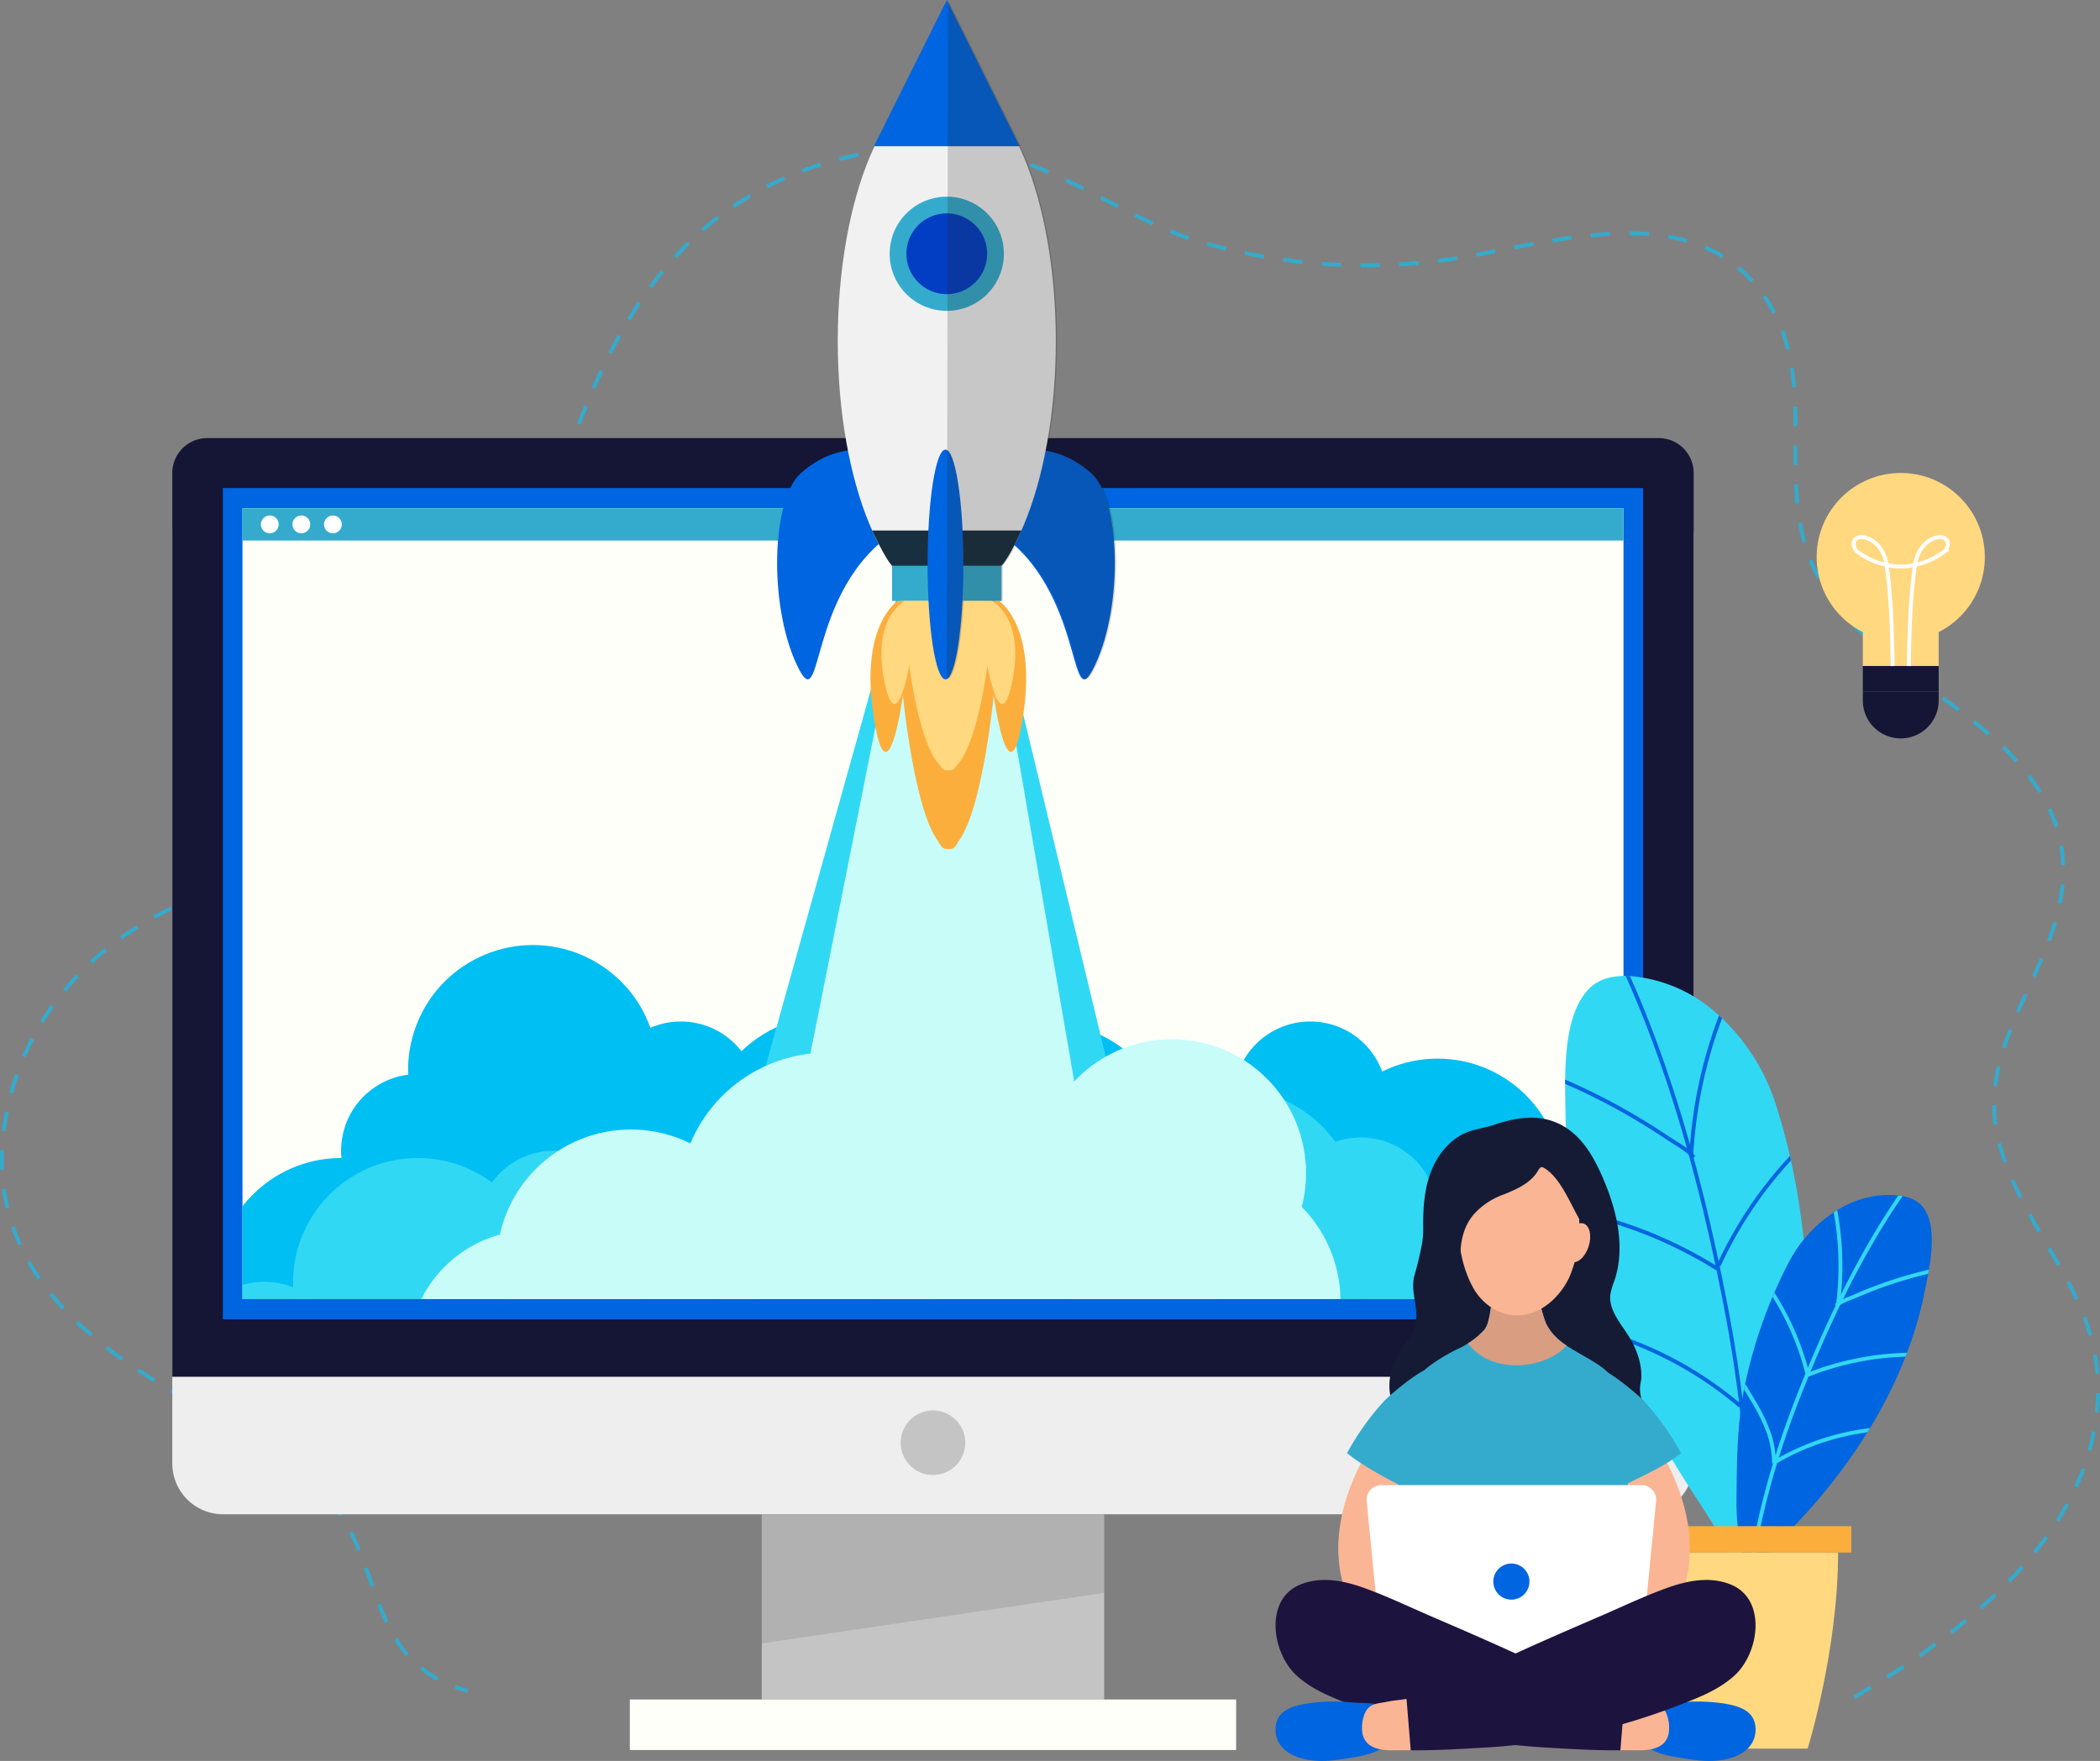 <svg xmlns="http://www.w3.org/2000/svg" xmlns:xlink="http://www.w3.org/1999/xlink" width="541.268" height="454" viewBox="0 0 541.268 454">
  <rect x="0" y="0" width="541.268" height="454" fill="#808080" stroke="none"/>
  <defs>
    <clipPath id="clip-path">
      <rect id="Rectangle_128" data-name="Rectangle 128" width="355.954" height="203.878" fill="#fffffa"/>
    </clipPath>
    <clipPath id="clip-path-2">
      <path id="Path_390" data-name="Path 390" d="M351.595,208.166a37.995,37.995,0,0,0-20.861-9.084c-3.839-.369-8.043.078-10.926,2.643-7.58,6.747-6.8,22.806-6.666,32.185.317,22.554,6.037,44.8,15.02,65.41a222.528,222.528,0,0,0,15.619,29.452c2.719,4.327,5.609,8.546,8.222,12.938,1.1,1.844,8.441,13.259,7.049,15.094,6.4-8.431,9.973-18.733,11.78-29.162,2.674-15.426,5.574-31.325,4.778-47.252-.818-16.374-3.227-32.777-8.286-48.407A52.678,52.678,0,0,0,351.595,208.166Z" transform="translate(-313.056 -198.969)" fill="#31d8f4"/>
    </clipPath>
    <clipPath id="clip-path-3">
      <path id="Path_399" data-name="Path 399" d="M365.354,235.238a25.046,25.046,0,0,1,14.608-3.413c2.535.215,5.207,1.006,6.771,3.01,4.116,5.278,1.7,15.6.5,21.667-2.884,14.591-9.235,28.339-17.508,40.638A146.913,146.913,0,0,1,356.1,314.387c-2.276,2.483-4.65,4.876-6.868,7.414-.93,1.065-7.051,7.6-6.363,8.951-3.151-6.227-4.244-13.333-4.178-20.313.1-10.321.1-20.976,2.512-31.213a123.625,123.625,0,0,1,11.122-30.41A34.738,34.738,0,0,1,365.354,235.238Z" transform="translate(-338.687 -231.74)" fill="#0065e0"/>
    </clipPath>
  </defs>
  <g id="Group_605" data-name="Group 605" transform="translate(-78.724 -52.94)">
    <path id="Path_359" data-name="Path 359" d="M556.655,474.562c27.369-16.24,59.7-40.391,62.646-74.754,2.4-28.06-17.7-42.533-25-67.057-8.431-28.311,19.184-48.484,15.955-75.965-1.451-12.352-9.84-22.825-19.3-30.9-15.244-13.005-34.967-22.935-44.268-41.606-10.666-21.407.519-46.715-11.007-67.35-17.678-31.65-57.043-16.808-84.217-13a152.6,152.6,0,0,1-62.017-4.208c-20.5-5.731-37.86-20.942-58.8-23.83A91.847,91.847,0,0,0,272.2,87.352c-41.034,24.014-48.381,76.089-64.135,116.977-6.206,16.109-15.519,32.395-29.469,42.967-13.664,10.355-30.849,14.541-47.006,20.277-26.657,9.463-46.946,30.151-51.555,58.588-6.043,37.29,22.329,58.738,51.544,74.128,11.923,6.28,24.34,13.281,32.8,24.064,13.543,17.272,8.937,41.4,34.934,48.552" transform="translate(0 15.981)" fill="none" stroke="#34abcd" stroke-miterlimit="10" stroke-width="1" stroke-dasharray="5 5"/>
    <g id="Group_591" data-name="Group 591" transform="translate(123.132 165.892)">
      <path id="Path_419" data-name="Path 419" d="M13.1,0H379.026a13.1,13.1,0,0,1,13.1,13.1V252.416a13.1,13.1,0,0,1-13.1,13.1H13.1A13.1,13.1,0,0,1,0,252.416V13.1A13.1,13.1,0,0,1,13.1,0Z" transform="translate(0 11.938)" fill="#eee"/>
      <path id="Rectangle_125" data-name="Rectangle 125" d="M9,0H383.128a9,9,0,0,1,9,9V242.005a0,0,0,0,1,0,0H0a0,0,0,0,1,0,0V9A9,9,0,0,1,9,0Z" fill="#151535"/>
      <rect id="Rectangle_126" data-name="Rectangle 126" width="366.083" height="214.296" transform="translate(13.023 12.878)" fill="#0065e0"/>
      <g id="Group_589" data-name="Group 589" transform="translate(18.087 18.087)">
        <rect id="Rectangle_127" data-name="Rectangle 127" width="355.954" height="203.878" fill="#fffffa"/>
        <g id="Group_588" data-name="Group 588" clip-path="url(#clip-path)">
          <g id="Group_584" data-name="Group 584" transform="translate(-9.286 102.752)">
            <circle id="Ellipse_31" data-name="Ellipse 31" cx="32.161" cy="32.161" r="32.161" transform="translate(0 126.331) rotate(-85.269)" fill="#00bff3"/>
            <circle id="Ellipse_32" data-name="Ellipse 32" cx="19.768" cy="19.768" r="19.768" transform="translate(231.893 54.115) rotate(-22.5)" fill="#00bff3"/>
            <circle id="Ellipse_33" data-name="Ellipse 33" cx="19.768" cy="19.768" r="19.768" transform="translate(264.742 29.567)" fill="#00bff3"/>
            <circle id="Ellipse_34" data-name="Ellipse 34" cx="19.768" cy="19.768" r="19.768" transform="matrix(0.23, -0.973, 0.973, 0.23, 30.691, 77.568)" fill="#00bff3"/>
            <circle id="Ellipse_35" data-name="Ellipse 35" cx="19.768" cy="19.768" r="19.768" transform="translate(102.505 29.567)" fill="#00bff3"/>
            <circle id="Ellipse_36" data-name="Ellipse 36" cx="32.161" cy="32.161" r="32.161" transform="translate(42.122 24.615) rotate(-22.5)" fill="#00bff3"/>
            <circle id="Ellipse_37" data-name="Ellipse 37" cx="32.161" cy="32.161" r="32.161" transform="translate(128.147 28.143)" fill="#00bff3"/>
            <circle id="Ellipse_38" data-name="Ellipse 38" cx="32.161" cy="32.161" r="32.161" transform="matrix(0.383, -0.924, 0.924, 0.383, 174.67, 79.523)" fill="#00bff3"/>
            <circle id="Ellipse_39" data-name="Ellipse 39" cx="32.161" cy="32.161" r="32.161" transform="translate(285.161 39.136)" fill="#00bff3"/>
            <path id="Path_360" data-name="Path 360" d="M124.27,287.6l-10.2,39.535,332.856-1.143,7.459-53.352-40.61-50.854L324.825,234.4l-79.022.562-59.826-21.951L161.2,233.864l-32.161,16.367-7.17,15.041Z" transform="translate(-106.73 -170.993)" fill="#00bff3"/>
          </g>
          <g id="Group_585" data-name="Group 585" transform="translate(-54.184 145.092)">
            <circle id="Ellipse_40" data-name="Ellipse 40" cx="19.768" cy="19.768" r="19.768" transform="translate(114.75 20.53)" fill="#31d8f4"/>
            <circle id="Ellipse_41" data-name="Ellipse 41" cx="19.768" cy="19.768" r="19.768" transform="translate(40.067 54.336)" fill="#31d8f4"/>
            <circle id="Ellipse_42" data-name="Ellipse 42" cx="19.768" cy="19.768" r="19.768" transform="translate(389.443 64.436)" fill="#31d8f4"/>
            <circle id="Ellipse_43" data-name="Ellipse 43" cx="19.768" cy="19.768" r="19.768" transform="translate(321.122 18.828) rotate(-4.731)" fill="#31d8f4"/>
            <circle id="Ellipse_44" data-name="Ellipse 44" cx="19.768" cy="19.768" r="19.768" transform="translate(238.265 44.272) rotate(-45)" fill="#31d8f4"/>
            <circle id="Ellipse_45" data-name="Ellipse 45" cx="32.161" cy="32.161" r="32.161" transform="translate(272.743 10.303) rotate(-9.217)" fill="#31d8f4"/>
            <circle id="Ellipse_46" data-name="Ellipse 46" cx="32.161" cy="32.161" r="32.161" transform="matrix(0.987, -0.16, 0.16, 0.987, 188.503, 23.042)" fill="#31d8f4"/>
            <circle id="Ellipse_47" data-name="Ellipse 47" cx="32.161" cy="32.161" r="32.161" transform="matrix(0.987, -0.16, 0.16, 0.987, 134.649, 32.71)" fill="#31d8f4"/>
            <circle id="Ellipse_48" data-name="Ellipse 48" cx="32.161" cy="32.161" r="32.161" transform="translate(64.666 25.193) rotate(-4.731)" fill="#31d8f4"/>
            <circle id="Ellipse_49" data-name="Ellipse 49" cx="32.161" cy="32.161" r="32.161" transform="translate(344.888 25.035)" fill="#31d8f4"/>
            <path id="Path_361" data-name="Path 361" d="M506.636,300.118l25.124,12.393H83.754l30.362-32.161,61.9-21.191,81.886-6.116,79.021.562,59.825-21.951,24.776,20.851,42.694,7.037,26.314,32.076Z" transform="translate(-83.754 -199.855)" fill="#31d8f4"/>
          </g>
          <path id="Path_362" data-name="Path 362" d="M237.379,133.845,185.074,321H300.242l-45.11-187.151Z" transform="translate(-64.681 -125.482)" fill="#31d8f4"/>
          <g id="Group_587" data-name="Group 587" transform="translate(23.151 122.558)">
            <g id="Group_586" data-name="Group 586" transform="translate(0 63.555)">
              <circle id="Ellipse_50" data-name="Ellipse 50" cx="19.768" cy="19.768" r="19.768" transform="translate(199.456 44.255) rotate(-22.5)" fill="#c8fcf9"/>
              <circle id="Ellipse_51" data-name="Ellipse 51" cx="19.768" cy="19.768" r="19.768" transform="translate(226.245 28.777) rotate(-22.5)" fill="#c8fcf9"/>
              <circle id="Ellipse_52" data-name="Ellipse 52" cx="19.768" cy="19.768" r="19.768" transform="translate(0 35.807) rotate(-7.018)" fill="#c8fcf9"/>
              <circle id="Ellipse_53" data-name="Ellipse 53" cx="19.768" cy="19.768" r="19.768" transform="translate(61.881 39.475) rotate(-45)" fill="#c8fcf9"/>
              <circle id="Ellipse_54" data-name="Ellipse 54" cx="32.161" cy="32.161" r="32.161" transform="translate(19.545)" fill="#c8fcf9"/>
              <circle id="Ellipse_55" data-name="Ellipse 55" cx="32.161" cy="32.161" r="32.161" transform="matrix(0.851, -0.526, 0.526, 0.851, 83.605, 39.995)" fill="#c8fcf9"/>
              <circle id="Ellipse_56" data-name="Ellipse 56" cx="32.161" cy="32.161" r="32.161" transform="translate(152.092 20.098)" fill="#c8fcf9"/>
            </g>
            <circle id="Ellipse_57" data-name="Ellipse 57" cx="34.567" cy="34.567" r="34.567" transform="translate(28.064 72.171) rotate(-45)" fill="#c8fcf9"/>
            <circle id="Ellipse_58" data-name="Ellipse 58" cx="38.088" cy="38.088" r="38.088" transform="translate(77.655 35.298) rotate(-22.5)" fill="#c8fcf9"/>
            <circle id="Ellipse_59" data-name="Ellipse 59" cx="34.567" cy="34.567" r="34.567" transform="translate(132.504 105.431) rotate(-76.717)" fill="#c8fcf9"/>
            <circle id="Ellipse_60" data-name="Ellipse 60" cx="34.567" cy="34.567" r="34.567" transform="translate(167.529 48.886) rotate(-45)" fill="#c8fcf9"/>
            <circle id="Ellipse_61" data-name="Ellipse 61" cx="34.567" cy="34.567" r="34.567" transform="translate(183.699 107.54) rotate(-76.717)" fill="#c8fcf9"/>
            <circle id="Ellipse_62" data-name="Ellipse 62" cx="25.734" cy="25.734" r="25.734" transform="translate(135.791 56.724) rotate(-76.718)" fill="#c8fcf9"/>
          </g>
          <path id="Path_363" data-name="Path 363" d="M230.205,133.845,195,310.8h83.362l-30.4-176.376Z" transform="translate(-57.507 -125.482)" fill="#c8fcf9"/>
        </g>
      </g>
      <rect id="Rectangle_129" data-name="Rectangle 129" width="88.265" height="47.75" transform="translate(151.932 277.456)" fill="#c4c4c4"/>
      <rect id="Rectangle_130" data-name="Rectangle 130" width="156.273" height="13.023" transform="translate(117.928 325.206)" fill="#fffffa"/>
      <path id="Path_364" data-name="Path 364" d="M230.305,272.307a8.32,8.32,0,1,1-8.321-8.321A8.321,8.321,0,0,1,230.305,272.307Z" transform="translate(-25.921 -13.299)" fill="#c4c4c4"/>
      <path id="Path_365" data-name="Path 365" d="M281.146,299.78,192.881,312.8v-33.28h88.265Z" transform="translate(-40.949 -2.066)" fill="#000100" opacity="0.1"/>
      <rect id="Rectangle_131" data-name="Rectangle 131" width="355.954" height="8.32" transform="translate(18.087 18.087)" fill="#34abcd"/>
      <g id="Group_590" data-name="Group 590" transform="translate(22.835 19.958)">
        <path id="Path_366" data-name="Path 366" d="M122.535,132.367a2.289,2.289,0,1,1-2.29-2.29A2.29,2.29,0,0,1,122.535,132.367Z" transform="translate(-117.957 -130.077)" fill="#fff"/>
        <path id="Path_367" data-name="Path 367" d="M127.257,132.367a2.288,2.288,0,1,1-2.288-2.29A2.288,2.288,0,0,1,127.257,132.367Z" transform="translate(-114.541 -130.077)" fill="#fff"/>
        <path id="Path_368" data-name="Path 368" d="M131.982,132.367a2.289,2.289,0,1,1-2.288-2.29A2.289,2.289,0,0,1,131.982,132.367Z" transform="translate(-111.127 -130.077)" fill="#fff"/>
      </g>
    </g>
    <g id="Group_592" data-name="Group 592" transform="translate(546.96 174.881)">
      <circle id="Ellipse_63" data-name="Ellipse 63" cx="21.675" cy="21.675" r="21.675" fill="#ffd880"/>
      <rect id="Rectangle_132" data-name="Rectangle 132" width="19.542" height="12.041" transform="translate(11.904 37.73)" fill="#ffd880"/>
      <rect id="Rectangle_133" data-name="Rectangle 133" width="19.542" height="6.623" transform="translate(11.904 49.771)" fill="#151535"/>
      <path id="Path_369" data-name="Path 369" d="M367.362,168.482h0a9.77,9.77,0,0,1-9.771-9.77v-2.271h19.543v2.271A9.77,9.77,0,0,1,367.362,168.482Z" transform="translate(-345.687 -100.047)" fill="#151535"/>
      <path id="Path_370" data-name="Path 370" d="M366.268,166.545c-.067-5.648-.193-11.3-.6-16.936-.208-2.85-.489-5.7-.875-8.527a9.718,9.718,0,0,0-2.855-6.182c-1.206-1.044-3.713-2.319-5.174-1.087-1.084.915-.413,2.612.536,3.353a19.4,19.4,0,0,0,11.072,3.751" transform="translate(-346.692 -116.774)" fill="none" stroke="#fff" stroke-miterlimit="10" stroke-width="1"/>
      <path id="Path_371" data-name="Path 371" d="M365.359,166.545c.067-5.648.195-11.3.606-16.936.208-2.85.489-5.7.874-8.527A9.712,9.712,0,0,1,369.7,134.9c1.206-1.044,3.711-2.319,5.172-1.087,1.086.915.415,2.612-.536,3.353a19.4,19.4,0,0,1-11.07,3.751" transform="translate(-341.587 -116.774)" fill="none" stroke="#fff" stroke-miterlimit="10" stroke-width="1"/>
    </g>
    <g id="Group_593" data-name="Group 593" transform="translate(279.026 52.94)">
      <path id="Path_372" data-name="Path 372" d="M237.449,120.652s9.518-2.778,18.976,5.667c7.492,6.691,8.295,33.716,1.07,49.236s-2.142-19.448-25.823-34.476S237.449,120.652,237.449,120.652Z" transform="translate(-175.457 -4.299)" fill="#0065e0"/>
      <path id="Path_373" data-name="Path 373" d="M220.232,120.652s-9.518-2.778-18.976,5.667c-7.492,6.691-8.295,33.716-1.07,49.236s2.142-19.448,25.823-34.476S220.232,120.652,220.232,120.652Z" transform="translate(-195.181 -4.299)" fill="#0065e0"/>
      <path id="Path_420" data-name="Path 420" d="M28.1,0c15.517,0,28.1,30.011,28.1,67.031s-12.579,67.031-28.1,67.031S0,104.051,0,67.031,12.579,0,28.1,0Z" transform="translate(15.63 20.872)" fill="#f1f1f1"/>
      <path id="Path_374" data-name="Path 374" d="M228.432,52.94l-18.764,37.7H247.2Z" transform="translate(-184.706 -52.94)" fill="#0065e0"/>
      <circle id="Ellipse_65" data-name="Ellipse 65" cx="14.717" cy="14.717" r="14.717" transform="translate(29.009 50.708)" fill="#34abcd"/>
      <path id="Path_375" data-name="Path 375" d="M235.332,95.278a10.407,10.407,0,1,1-10.407-10.407A10.407,10.407,0,0,1,235.332,95.278Z" transform="translate(-181.199 -29.853)" fill="#023ec3"/>
      <path id="Path_376" data-name="Path 376" d="M242.726,141.4c-1.907,1.852-26.467,1.761-28.211,0s-5.116-9.077-5.116-9.077h38.455S244.632,139.548,242.726,141.4Z" transform="translate(-184.9 4.456)" fill="#182f3f"/>
      <rect id="Rectangle_134" data-name="Rectangle 134" width="28.21" height="9.077" transform="translate(29.615 145.856)" fill="#34abcd"/>
      <path id="Path_377" data-name="Path 377" d="M235.551,142.859s9.833,6.155,6.222,29.7-7.566-5.352-7.566-5.352-3.808,39.068-12.1,39.6,0-63.954,0-63.954Z" transform="translate(-178.379 12.074)" fill="#fbae3c"/>
      <path id="Path_378" data-name="Path 378" d="M216.162,142.859s-9.833,6.155-6.222,29.7,7.566-5.352,7.566-5.352,3.808,39.068,12.1,39.6,0-63.954,0-63.954Z" transform="translate(-185.085 12.074)" fill="#fbae3c"/>
      <path id="Path_379" data-name="Path 379" d="M233.489,142.859s8.458,4.2,5.352,20.278-6.51-3.655-6.51-3.655-3.274,26.673-10.409,27.04,0-43.663,0-43.663Z" transform="translate(-178.139 12.074)" fill="#ffd880"/>
      <path id="Path_380" data-name="Path 380" d="M216.808,142.859s-8.458,4.2-5.352,20.278,6.51-3.655,6.51-3.655,3.274,26.673,10.411,27.04,0-43.663,0-43.663Z" transform="translate(-183.908 12.074)" fill="#ffd880"/>
      <ellipse id="Ellipse_66" data-name="Ellipse 66" cx="4.614" cy="29.614" rx="4.614" ry="29.614" transform="translate(38.779 115.916)" fill="#0065e0"/>
      <path id="Path_381" data-name="Path 381" d="M220.554,228.083c2.037,0,3.76-8.47,4.373-20.209h10.059v-9.058l.065-.091a25.711,25.711,0,0,0,3.25-5.231c18.033,16.314,14.224,45.037,20.9,30.7,7.225-15.519,6.422-42.547-1.07-49.236a23.162,23.162,0,0,0-11.768-5.829,148.56,148.56,0,0,0,2.624-28.289c0-19.987-3.672-37.92-9.489-50.2h.157l-18.766-37.7" transform="translate(-176.835 -52.94)" fill="#231f20" opacity="0.2"/>
    </g>
    <g id="Group_604" data-name="Group 604" transform="translate(407.493 304.553)">
      <g id="Group_600" data-name="Group 600" transform="translate(74.636)">
        <g id="Group_596" data-name="Group 596">
          <path id="Path_382" data-name="Path 382" d="M351.595,208.166a37.995,37.995,0,0,0-20.861-9.084c-3.839-.369-8.043.078-10.926,2.643-7.58,6.747-6.8,22.806-6.666,32.185.317,22.554,6.037,44.8,15.02,65.41a222.528,222.528,0,0,0,15.619,29.452c2.719,4.327,5.609,8.546,8.222,12.938,1.1,1.844,8.441,13.259,7.049,15.094,6.4-8.431,9.973-18.733,11.78-29.162,2.674-15.426,5.574-31.325,4.778-47.252-.818-16.374-3.227-32.777-8.286-48.407A52.678,52.678,0,0,0,351.595,208.166Z" transform="translate(-313.056 -198.969)" fill="#31d8f4"/>
          <g id="Group_595" data-name="Group 595" clip-path="url(#clip-path-2)">
            <g id="Group_594" data-name="Group 594" transform="translate(-11.934 -13.976)">
              <path id="Path_383" data-name="Path 383" d="M355.909,370.744c2.169-27.2-.214-54.577-5.434-81.308-4.981-25.5-11.458-51.076-21.171-75.21a231.667,231.667,0,0,0-10.878-23.368" transform="translate(-297.24 -190.858)" fill="none" stroke="#0065e0" stroke-miterlimit="10" stroke-width="1"/>
              <path id="Path_384" data-name="Path 384" d="M306.13,212.1a164.025,164.025,0,0,1,38,18.91c2.988,2.007,4.647,2.617,7.144,5.209" transform="translate(-306.13 -175.497)" fill="none" stroke="#0065e0" stroke-miterlimit="10" stroke-width="1"/>
              <path id="Path_385" data-name="Path 385" d="M354.017,249.722a112.069,112.069,0,0,0-42.609-16.083" transform="translate(-302.314 -159.926)" fill="none" stroke="#0065e0" stroke-miterlimit="10" stroke-width="1"/>
              <path id="Path_386" data-name="Path 386" d="M356.911,272.008a95.791,95.791,0,0,0-42.118-20.749" transform="translate(-299.866 -147.186)" fill="none" stroke="#0065e0" stroke-miterlimit="10" stroke-width="1"/>
              <path id="Path_387" data-name="Path 387" d="M331.94,243.111a119.1,119.1,0,0,1,10.193-41.768" transform="translate(-287.469 -183.277)" fill="none" stroke="#0065e0" stroke-miterlimit="10" stroke-width="1"/>
              <path id="Path_388" data-name="Path 388" d="M336.037,256.717a105.205,105.205,0,0,1,25.339-34.39" transform="translate(-284.506 -168.105)" fill="none" stroke="#0065e0" stroke-miterlimit="10" stroke-width="1"/>
              <path id="Path_389" data-name="Path 389" d="M339.7,276.729a39.4,39.4,0,0,1,4.258-11.487,70.605,70.605,0,0,1,8.527-11.46q3.373-3.892,6.866-7.683" transform="translate(-281.856 -150.917)" fill="none" stroke="#0065e0" stroke-miterlimit="10" stroke-width="1"/>
            </g>
          </g>
        </g>
        <g id="Group_599" data-name="Group 599" transform="translate(44.164 56.465)">
          <path id="Path_391" data-name="Path 391" d="M365.354,235.238a25.046,25.046,0,0,1,14.608-3.413c2.535.215,5.207,1.006,6.771,3.01,4.116,5.278,1.7,15.6.5,21.667-2.884,14.591-9.235,28.339-17.508,40.638A146.913,146.913,0,0,1,356.1,314.387c-2.276,2.483-4.65,4.876-6.868,7.414-.93,1.065-7.051,7.6-6.363,8.951-3.151-6.227-4.244-13.333-4.178-20.313.1-10.321.1-20.976,2.512-31.213a123.625,123.625,0,0,1,11.122-30.41A34.738,34.738,0,0,1,365.354,235.238Z" transform="translate(-338.687 -231.74)" fill="#0065e0"/>
          <g id="Group_598" data-name="Group 598" clip-path="url(#clip-path-3)">
            <g id="Group_597" data-name="Group 597" transform="translate(0.589 -8.054)">
              <path id="Path_392" data-name="Path 392" d="M340.279,339.282c1.823-17.9,6.618-35.37,13.18-52.087,6.258-15.947,13.5-31.764,22.661-46.265a152.785,152.785,0,0,1,9.83-13.864" transform="translate(-338.125 -227.066)" fill="none" stroke="#31d8f4" stroke-miterlimit="10" stroke-width="1"/>
              <path id="Path_393" data-name="Path 393" d="M385.723,242.305a108.183,108.183,0,0,0-26.888,7.752c-2.176.948-3.326,1.146-5.254,2.529" transform="translate(-328.507 -216.048)" fill="none" stroke="#31d8f4" stroke-miterlimit="10" stroke-width="1"/>
              <path id="Path_394" data-name="Path 394" d="M349.109,261.027a73.9,73.9,0,0,1,29.545-5.371" transform="translate(-331.741 -206.412)" fill="none" stroke="#31d8f4" stroke-miterlimit="10" stroke-width="1"/>
              <path id="Path_395" data-name="Path 395" d="M344.685,275.126a63.173,63.173,0,0,1,29.779-8.455" transform="translate(-334.939 -198.43)" fill="none" stroke="#31d8f4" stroke-miterlimit="10" stroke-width="1"/>
              <path id="Path_396" data-name="Path 396" d="M354.589,259.858a78.513,78.513,0,0,0-1.651-28.3" transform="translate(-328.972 -223.817)" fill="none" stroke="#31d8f4" stroke-miterlimit="10" stroke-width="1"/>
              <path id="Path_397" data-name="Path 397" d="M354.437,268.951a69.321,69.321,0,0,0-12.349-25.313" transform="translate(-336.817 -215.084)" fill="none" stroke="#31d8f4" stroke-miterlimit="10" stroke-width="1"/>
              <path id="Path_398" data-name="Path 398" d="M348.137,281.211a26,26,0,0,0-1.4-7.955,46.507,46.507,0,0,0-4.168-8.445q-1.727-2.926-3.541-5.8" transform="translate(-339.029 -203.967)" fill="none" stroke="#31d8f4" stroke-miterlimit="10" stroke-width="1"/>
            </g>
          </g>
        </g>
        <path id="Path_400" data-name="Path 400" d="M327.923,285.25h44.744c0,25.27-7.85,50.542-7.85,50.542H335.773S327.923,310.63,327.923,285.25Z" transform="translate(-302.307 -136.586)" fill="#ffd880"/>
        <rect id="Rectangle_135" data-name="Rectangle 135" width="51.546" height="6.803" transform="translate(73.76 148.664) rotate(180)" fill="#fbae3c"/>
      </g>
      <g id="Group_603" data-name="Group 603" transform="translate(0 36.552)">
        <g id="Group_601" data-name="Group 601" transform="translate(71.324 84.213)">
          <path id="Path_401" data-name="Path 401" d="M313.918,331.011c10.523-3.051,21.13-7.225,27.434-17.018,7.995-12.42,6.82-28.377-3.307-44.935l-10.422,6.613c5.669,9.268,12.752,21.352,5.315,32.9-4.747,7.378-13.745,10.488-21.8,12.823Z" transform="translate(-311.134 -269.058)" fill="#fab594"/>
        </g>
        <path id="Path_402" data-name="Path 402" d="M295.227,252.391a24.146,24.146,0,0,0,.258-3.8c-.059-4.892.236-9.882,1.983-14.451s5.138-8.71,9.737-10.374c2.045-.741,4.242-.974,6.3-1.677,6.887-2.355,13.912-3.251,20.084,1.6,3.749,2.95,6.13,7.287,8.05,11.655,3.73,8.489,6.089,18.218,3.086,26.99a17.894,17.894,0,0,0-.987,3.324c-.513,3.82,2.326,7.149,4.421,10.385,2.268,3.5,3.839,7.616,3.513,11.772a8.719,8.719,0,0,0,.777,6.51c1.845,4.614,1.2,8.986-2.776,12.116-3.8,2.989-8.963,3.455-13.8,3.463a105.359,105.359,0,0,1-29.927-4.285,52.491,52.491,0,0,1-10.591-4.192c-3.177-1.751-6.194-4.139-7.647-7.464-2.009-4.594-.588-10.081,2.219-14.236,1.311-1.938,2.941-3.756,3.517-6.024,1.075-4.233-1.334-8.436-.258-12.737A87.882,87.882,0,0,0,295.227,252.391Z" transform="translate(-257.428 -220.183)" fill="#151b35"/>
        <g id="Group_602" data-name="Group 602" transform="translate(16.161 84.213)">
          <path id="Path_403" data-name="Path 403" d="M311.8,331.011l2.784-9.613c-8.059-2.335-17.056-5.445-21.8-12.823-7.435-11.553-.644-23.886,5.024-33.155l-10.131-6.363c-10.125,16.558-11.3,32.515-3.306,44.935C290.668,323.787,301.275,327.96,311.8,331.011Z" transform="translate(-279.119 -269.058)" fill="#fab594"/>
        </g>
        <path id="Path_404" data-name="Path 404" d="M280.436,279.68c4.6,3.784,12.246,7.6,17.556,10.292-1.006-.508.072-13.96.464-15.342,1.4-4.942,4.282-9.84,5.369-14.775,1.627-7.388-12.394,4.833-13.81,6.377A66.939,66.939,0,0,0,280.436,279.68Z" transform="translate(-262.006 -193.202)" fill="#34abcd"/>
        <path id="Path_405" data-name="Path 405" d="M340.27,279.68c-4.6,3.784-12.439,7.059-17.749,9.747,1.006-.51.121-13.416-.272-14.8-1.4-4.942-4.28-9.84-5.367-14.775-1.628-7.388,12.394,4.833,13.81,6.377A66.94,66.94,0,0,1,340.27,279.68Z" transform="translate(-235.75 -193.202)" fill="#34abcd"/>
        <path id="Path_406" data-name="Path 406" d="M317.361,352.691c7.6-.2,15.087-1.048,22-4.063,3.134-1.366,6.3-3.429,7.38-6.673a14,14,0,0,0,.5-4.314c.04-5.424-.314-10.641-.038-16.047.284-5.579.289-11.169.364-16.755a198.112,198.112,0,0,0-1.527-28.621,18.314,18.314,0,0,0-1.182-4.468,12.278,12.278,0,0,0-2.419-3.906,18.412,18.412,0,0,0-3.468-2.624c-4.264-2.724-10.218-5.112-12.445-9.914a26.387,26.387,0,0,1-1.916-9.951,98.157,98.157,0,0,0-12.433-.086,22.964,22.964,0,0,1-.524,9.073,6.324,6.324,0,0,1-1.03,2.445,21,21,0,0,1-7.073,5.073,45.664,45.664,0,0,0-7.281,4.428c-2.009,1.473-3.415,4.034-4.525,6.273-3.083,6.22-3.236,13.431-3.329,20.371-.09,6.858-.222,13.915-.367,20.849-.21,10.05-.4,19.96-.364,30a9.93,9.93,0,0,0,.451,3.567,6.756,6.756,0,0,0,2.705,3.093c3.487,2.269,7.931,2.24,12.091,2.242C307.709,352.688,312.556,352.819,317.361,352.691Z" transform="translate(-256.765 -202.159)" fill="#34abcd"/>
        <path id="Path_407" data-name="Path 407" d="M299.254,261.241c-.264-.289-.5-.6-.741-.913a18.3,18.3,0,0,0,4.285-3.541,6.323,6.323,0,0,0,1.03-2.445,22.963,22.963,0,0,0,.524-9.073,98.158,98.158,0,0,1,12.433.086,26.385,26.385,0,0,0,1.916,9.951,14.338,14.338,0,0,0,5.229,5.571,13.221,13.221,0,0,1-3.425,2.752l-.093.052C313.9,267.155,304.537,267.03,299.254,261.241Z" transform="translate(-248.935 -202.159)" fill="#d99d81"/>
        <path id="Path_408" data-name="Path 408" d="M328.238,244.491a33.108,33.108,0,0,1-2.542,13.984c-2.364,5.011-6.809,9.12-12.015,9.794-5.283.682-10.281-2.371-12.905-7.226-4.983-9.22-5.447-24.2,2.149-32.1C314.969,216.416,327.99,230.147,328.238,244.491Z" transform="translate(-249.948 -217.4)" fill="#fab594"/>
        <path id="Path_409" data-name="Path 409" d="M291.245,324.907h58.862a3.757,3.757,0,0,0,3.739-3.391l4.128-42.238a3.757,3.757,0,0,0-3.739-4.121H287.117a3.757,3.757,0,0,0-3.739,4.121l4.13,42.238A3.756,3.756,0,0,0,291.245,324.907Z" transform="translate(-259.892 -180.436)" fill="#fff"/>
        <path id="Path_410" data-name="Path 410" d="M323.829,314.621c-.193-2.492,1.527-5.486,3.646-6.168,2.088-.672,4.673-.5,6.847-.663a47.976,47.976,0,0,1,12.142.291c3.524.638,8.024,1.766,7.9,6.858-.088,3.5-2.54,5.719-5.266,6.766-3.9,1.5-8.095,1.322-12.118.641C332.813,321.638,324.329,321.039,323.829,314.621Z" transform="translate(-230.642 -157.017)" fill="#0065e0"/>
        <path id="Path_411" data-name="Path 411" d="M310.829,328.324q-2.463-.592-4.9-1.261a168.893,168.893,0,0,1-16.327-5.384c-4.921-1.9-10.054-3.8-14.268-7.535-6.635-5.879-8.51-19.836.772-23.607,5.385-2.188,11.16-1.032,16.472.877,5.817,2.088,11.438,4.792,17.146,7.256,7.349,3.17,14.692,6.339,21.986,9.689a258.187,258.187,0,0,0,27.5,11.351.893.893,0,0,1,.493.3,1.243,1.243,0,0,1,.153.638c.055,1.011-.743,12.618-1.239,12.626-6.677.033-13.3-.364-19.968-.767A160.6,160.6,0,0,1,310.829,328.324Z" transform="translate(-269.739 -170.175)" fill="#1d133f"/>
        <path id="Path_412" data-name="Path 412" d="M321.322,320.408c.005-.079,4.011,0,4.294,0,2.579,0,6.613-.107,7.9-3.436.81-2.09.274-5.8-1.141-7.354-1.325-1.456-3.343-1.359-5-1.745-1.642-.383-3.319-.41-4.967-.729C322.408,307.144,321.322,320.4,321.322,320.408Z" transform="translate(-232.444 -157.308)" fill="#fab594"/>
        <path id="Path_413" data-name="Path 413" d="M300.274,314.621c.193-2.492-1.527-5.486-3.646-6.168-2.087-.672-4.673-.5-6.847-.663a47.976,47.976,0,0,0-12.142.291c-3.524.638-8.024,1.766-7.9,6.858.088,3.5,2.54,5.719,5.267,6.766,3.9,1.5,8.093,1.322,12.116.641C291.29,321.638,299.774,321.039,300.274,314.621Z" transform="translate(-269.739 -157.017)" fill="#0065e0"/>
        <path id="Path_414" data-name="Path 414" d="M338.271,328.324q2.463-.592,4.9-1.261a168.749,168.749,0,0,0,16.327-5.384c4.921-1.9,10.054-3.8,14.268-7.535,6.635-5.879,8.51-19.836-.772-23.607-5.384-2.188-11.16-1.032-16.472.877-5.817,2.088-11.437,4.792-17.146,7.256-7.347,3.17-14.692,6.339-21.986,9.689a258.187,258.187,0,0,1-27.5,11.351.894.894,0,0,0-.493.3,1.243,1.243,0,0,0-.153.638c-.055,1.011.743,12.618,1.239,12.626,6.677.033,13.3-.364,19.968-.767A160.6,160.6,0,0,0,338.271,328.324Z" transform="translate(-255.639 -170.175)" fill="#1d133f"/>
        <path id="Path_415" data-name="Path 415" d="M295.239,320.408c-.007-.079-4.011,0-4.294,0-2.579,0-6.613-.107-7.9-3.436-.808-2.09-.274-5.8,1.141-7.354,1.325-1.456,3.343-1.359,5-1.745,1.642-.383,3.318-.41,4.967-.729C294.154,307.144,295.239,320.4,295.239,320.408Z" transform="translate(-260.395 -157.308)" fill="#fab594"/>
        <path id="Path_416" data-name="Path 416" d="M313.363,240.085c-.868,2.74-.267,5.374,1.342,5.884s3.62-1.3,4.488-4.035.267-5.374-1.344-5.884S314.231,237.346,313.363,240.085Z" transform="translate(-238.486 -208.773)" fill="#fab594"/>
        <path id="Path_417" data-name="Path 417" d="M301.451,227.35a9.015,9.015,0,0,1,7.209-3.491q4.719-.271,9.439-.4a21.2,21.2,0,0,1,6.74.569,19.212,19.212,0,0,1,6.925,4.375,7.834,7.834,0,0,1,2.672,3.661c1,3.808-1.447,9.363-3.861,12.187-2.573-4.351-5-10.938-9.253-13.464a1.123,1.123,0,0,0-.588-.21c-.441.014-.727.5-.965.9-1.9,3.253-5.483,4.762-8.8,6.125a18.8,18.8,0,0,0-7.823,5.214c-2.843,3.408-3.443,7.478-3.446,11.8-.005,6.99.407,14.137-1.627,20.825-3.747-5.367-4.035-12.439-3.949-19.055a83.256,83.256,0,0,1,1.184-14.6,34.606,34.606,0,0,1,5.41-13.491C300.965,227.964,301.206,227.647,301.451,227.35Z" transform="translate(-252.113 -217.833)" fill="#151b35"/>
        <path id="Path_418" data-name="Path 418" d="M302.316,291.546a4.654,4.654,0,1,0,4.654-4.654A4.653,4.653,0,0,0,302.316,291.546Z" transform="translate(-246.186 -171.951)" fill="#0065e0"/>
      </g>
    </g>
  </g>
</svg>
